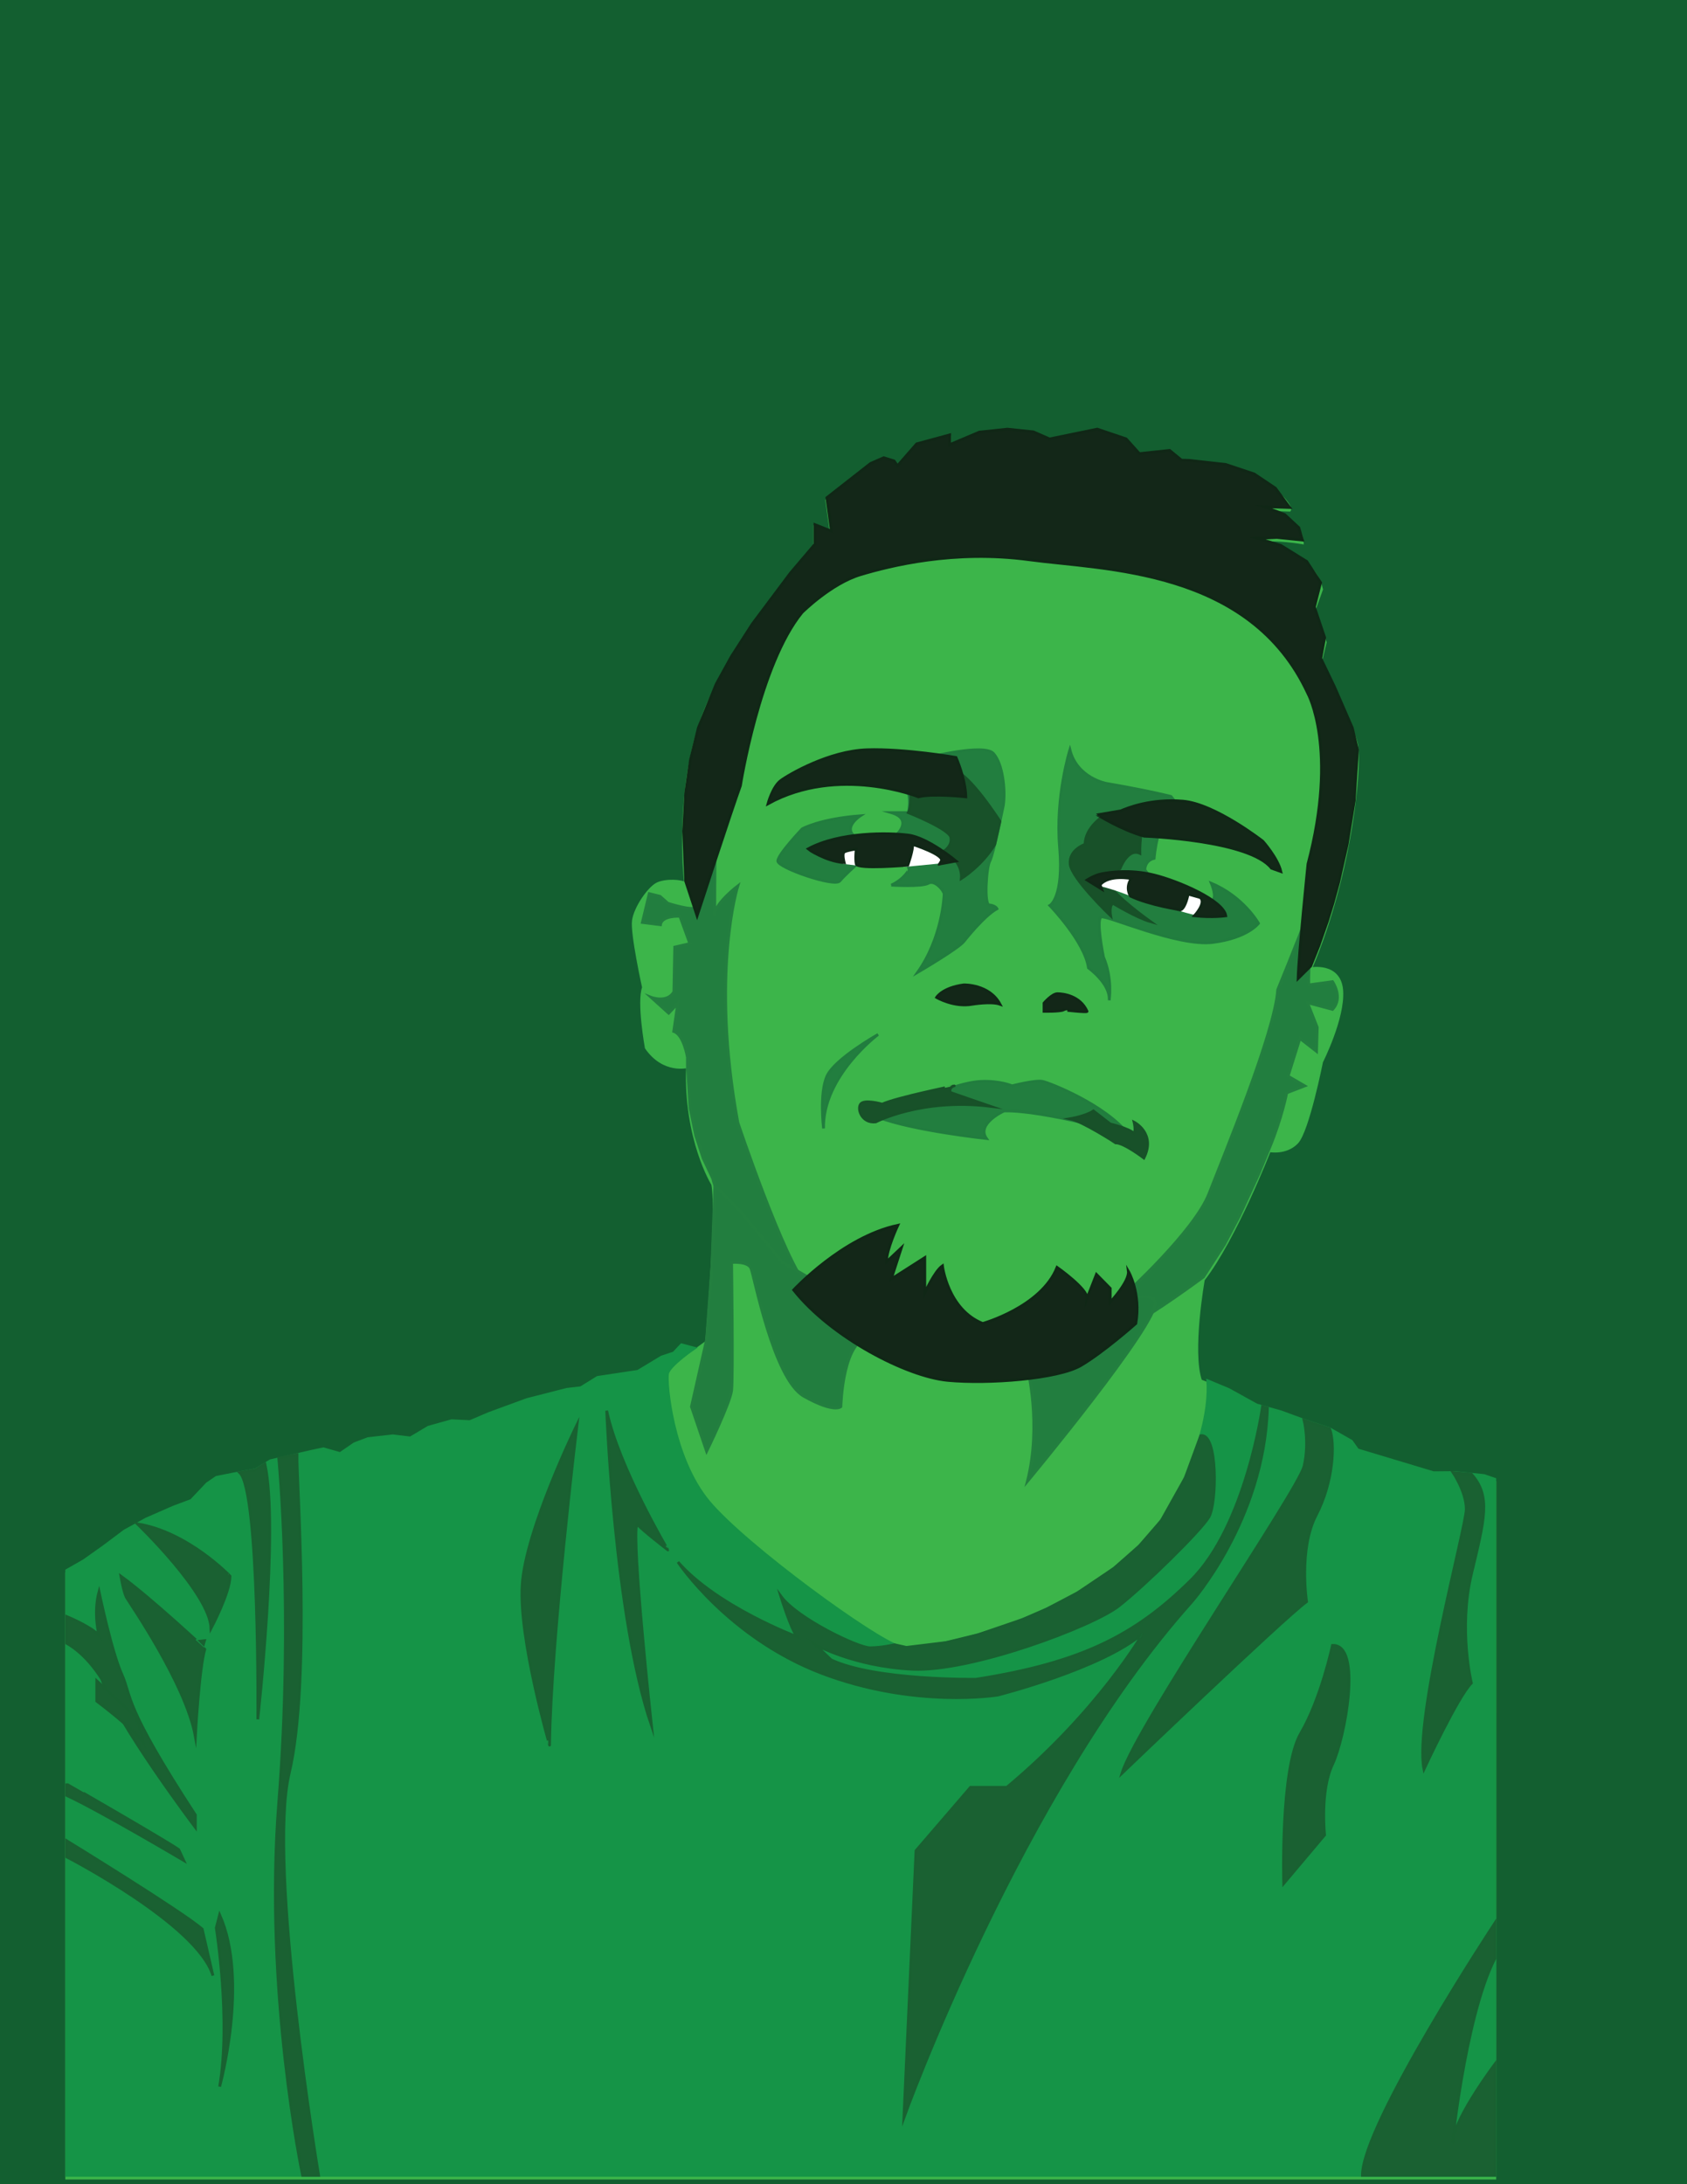 <?xml version="1.0" encoding="utf-8"?>
<!-- Generator: Adobe Illustrator 25.0.1, SVG Export Plug-In . SVG Version: 6.00 Build 0)  -->
<svg version="1.1" id="Layer_1" xmlns="http://www.w3.org/2000/svg" xmlns:xlink="http://www.w3.org/1999/xlink" x="0px" y="0px"
	 viewBox="0 0 612 792" style="enable-background:new 0 0 612 792;" xml:space="preserve">
<style type="text/css">
	.st0{fill:#135F30;}
	.st1{fill:#3CB54A;stroke:#3BB54A;stroke-miterlimit:10;}
	.st2{fill:#159447;stroke:#159446;stroke-miterlimit:10;}
	.st3{fill:#1A6132;stroke:#196131;stroke-miterlimit:10;}
	.st4{fill:#227E3F;stroke:#217D3E;stroke-miterlimit:10;}
	.st5{fill:#227E3F;stroke:#237F3F;stroke-miterlimit:10;}
	.st6{fill:#185129;stroke:#175128;stroke-miterlimit:10;}
	.st7{fill:#FFFFFF;stroke:#FFFFFF;stroke-miterlimit:10;}
	.st8{fill:#132718;stroke:#102716;stroke-miterlimit:10;}
</style>
<rect x="-296.77" y="-210.52" class="st0" width="1221.83" height="1002.52"/>
<path class="st1" d="M24.19,570.46l7.8-4.44l15.79-11.83c0,0,19.94-9.12,21.6-9.12c0,0,6.37-7.64,9.14-8.38
	c2.77-0.74,14.13-2.71,14.13-2.71l6.09-3.7l18.56-3.94l6.09,1.73c0,0,8.59-9.12,25.48-5.67c0,0,6.65-4.93,12.46-5.92
	c5.82-0.99,9.14,0,9.14,0s25.76-11.83,40.99-12.32l5.26-3.7l14.68-2.22l8.59-5.18l4.43-1.48l2.77-2.96l4.71,1.23l4.43-3.2
	c0,0,4.15-47.33,2.22-57.19c0,0-10.15-16.35-9.15-42.69c0,0-8.64,2.3-14.96-6.84c0,0-2.99-16.53-1-21.86c0,0-4.32-19.53-3.66-24.26
	c0.66-4.73,5.65-11.83,8.64-13.31c2.99-1.48,8.98-1.18,10.31,0c0,0-4.32-34.91,7.31-63.32s39.56-58.88,39.56-58.88v-7.1l5.98,2.37
	l-1.66-12.13c0,0,16.29-14.5,20.61-14.5s4.99,2.96,4.99,2.96l6.98-7.99l11.97-3.25v3.55c0,0,7.98-5.92,20.95-5.62
	c12.97,0.3,15.29,3.55,15.29,3.55l17.29-3.56c0,0,9.97,1.79,12.63,5.34c2.66,3.55,2.66,3.55,2.66,3.55l10.97-1.18l4.32,3.55
	c0,0,16.29,0,25.27,4.44c8.98,4.44,14.96,11.24,13.96,12.72l-9.31-0.3c0,0,13.63,2.66,13.96,12.13c0,0-10.31-1.78-16.29-0.59
	c0,0,19.95,3.25,23.27,17.46l-2.66,7.4l3.99,11.83l-1.66,6.81c0,0,11.3,22.78,12.97,29.88c1.66,7.1-1.66,46.45-16.62,81.66
	c0,0,10.64-2.07,11.3,7.99c0.66,10.06-7.31,25.74-7.31,25.74s-4.99,25.15-8.98,29.29c-3.99,4.14-9.97,2.96-9.97,2.96
	s-12.3,31.66-23.94,46.75c0,0-4.65,26.04-1,36.69c0,0,17.29,6.51,20.28,9.76c0,0,12.63,3.25,12.97,4.14
	c0.33,0.89,21.06,4.44,23.66,12.13l27.54,8.28c0,0,16.28-0.89,22.27,2.37V789.8H24.19V570.46z"/>
<path class="st2" d="M251.91,488.86c0,0-9.04,6.14-9.73,9.18c-0.68,3.04,1.59,30.59,15.02,46.59c13.43,16,60.55,50.24,69.2,52.47
	c8.65,2.23,72.4-9.73,98.11-50.44c0,0,15-25.28,13.65-45.97l7.56,3.15l10.14,5.61l8.83,2.48l8.4,3.08l9.26,3.06l7.92,4.51l2.22,3.15
	l8.08,2.43l13.5,4.06l5.95,1.79l7.85-0.07l10.53,1.1l3.88,1.34V788.8H24.19V569.46l6.23-3.55l7.09-5.03l7.69-5.76l7.78-4.28
	l9.77-4.28l6.64-2.49l5.77-6.09l3.37-2.29l8.48-1.7l5.65-1.01l5.45-3.31l15.23-3.49l3.97-0.84l6.09,1.73l5.17-3.55l4.94-1.87
	l8.97-1.01l6.4,0.76l6.56-3.9l8.4-2.34l6.64,0.32l6.89-2.94l13.87-5.08l14.42-3.68l5.08-0.59l6.01-3.73l14.68-2.22l8.59-5.18
	l4.43-1.48l2.77-2.96L251.91,488.86z"/>
<path class="st3" d="M365.26,648.09h-13.18l-19.78,22.98l-4.39,96.79c0,0,42.45-117.73,104.27-186.83c0,0,26.37-29.72,27.61-70.47
	l-1.78-0.5c0,0-6.09,43.29-25.99,62.94c-19.9,19.65-39.26,29.84-77.98,35.91c0,0-36.42,0.54-52.54-7.03l-5.82-5.58
	c0,0,14.11,7.97,35.38,8.97c21.28,1,65.39-15.55,74.8-22.92c9.41-7.37,29.79-27.3,32.7-32.29c2.91-4.98,3.24-30.62-2.97-29.46
	L430,535.82l-8.68,15.51l-7.99,9.23l-9.17,8.08l-13.29,8.95l-11.17,5.86l-8.73,3.79l-16.15,5.52l-11.64,2.85l-14.37,1.74l-4.3-0.96
	c0,0-4.65,1.1-8.91,1.1s-26.42-10.56-32.36-18.73c0,0,3.69,11.96,5.93,14.75c0,0-29.11-10.96-43.22-27.1c0,0,18.14,27.3,51.96,40.26
	c33.82,12.95,64.05,7.97,64.05,7.97s37.85-9.57,52.63-22.32C414.6,592.32,398.44,620.39,365.26,648.09z"/>
<path class="st3" d="M473.1,515.02c0,0,2.01,7.86,0,16.57s-60.69,93.99-66.07,111.39c0,0,58.13-55.7,66.96-62.22
	c0,0-2.91-19.15,3.45-31.33c6.36-12.18,6.89-26.14,4.91-31.35L473.1,515.02z"/>
<path class="st3" d="M483.38,596.63c0,0-4.08,19.25-11.5,31.9c-7.42,12.65-6.18,54.45-6.18,54.45l14.83-17.6
	c0,0-1.72-15.95,2.85-25.57C487.95,630.18,494.26,596.08,483.38,596.63z"/>
<path class="st3" d="M527.16,533.96c0,0,4.77,7.03,4.77,13.28c0,6.25-19.05,76.25-15.35,94.29c0,0,12.17-26.22,17.2-31.27
	c0,0-4.76-19.48,0-39.45c4.76-19.97,7.14-28.28,0-36.27L527.16,533.96z"/>
<path class="st3" d="M542.36,697.24c0,0-48.12,72.98-48.12,91.56h48.12v-40.39c0,0-14.02,18.63-15.16,27.26
	c-1.14,8.62,3.92-43.94,15.16-65.64V697.24z"/>
<path class="st3" d="M101.13,528.78c0,0,5.42,56.18,0,124.78c-5.42,68.6,8.64,135.24,8.64,135.24h5.82c0,0-18.67-112.3-10.68-145.82
	c7.99-33.53,2.59-107.36,2.83-115.51L101.13,528.78z"/>
<path class="st3" d="M96.11,530.88c5.09,23.13-2.59,92.55-2.59,92.55s0.7-82.48-6.52-89.44l5.65-1.01L96.11,530.88z"/>
<path class="st3" d="M49.84,552.57c0,0,26.32,25.26,26.72,37.89c0,0,6.89-12.99,6.89-18.95C83.46,571.52,68.14,555.46,49.84,552.57z
	"/>
<path class="st3" d="M70.88,658.13v4.51c0,0-28.65-37.92-33.91-53.69c0,0-5.03-8.74-12.78-13.11l0-9.68c0,0,9.09,3.75,11.73,6.87
	c0,0-2.11-8.02,0-15.87c0,0,4.56,21.81,8.25,29.93C47.85,615.2,44.39,617.57,70.88,658.13z"/>
<path class="st3" d="M43.86,571.52c0,0,1.01,5.93,2.01,7.72c1.01,1.79,21.53,31.33,25.01,50.42c0,0,1.3-24.65,3.49-31.93
	C74.37,597.74,54.43,579.15,43.86,571.52z"/>
<path class="st3" d="M35.11,616.84c0,0,13.86,10.39,16.95,15.15c0,0-1.67-8.01-3.33-9.95l-13.62-12.55V616.84z"/>
<path class="st3" d="M64.85,670.71l1.8,3.89c0,0-30.35-17.96-42.46-23.58v-4.33C24.19,646.7,61.44,668.12,64.85,670.71z"/>
<path class="st3" d="M73.35,699.49l3.89,16.88c-5.59-18.61-53.05-43.06-53.05-43.06v-5.84C24.19,667.47,65.82,693,73.35,699.49z"/>
<path class="st3" d="M79.68,694.3l-1.22,4.76c0,0,5.35,33.32,1.22,57.55C79.68,756.61,90.37,718.31,79.68,694.3z"/>
<path class="st3" d="M220.09,511.53c0,0,2.84,74.76,16.23,114.12c0,0-7.3-67.43-5.28-73.08c1.83,2.2,11.25,9.44,11.25,9.44
	S224.45,531.98,220.09,511.53z"/>
<path class="st3" d="M189.43,574.7c1.27-20.12,19.89-58.09,19.89-58.09s-9.53,78.93-9.95,116.18
	C199.38,632.8,188.19,594.44,189.43,574.7z"/>
<path class="st4" d="M323.32,320.96c0,0,11.14,0.69,13.48-0.69c2.33-1.38,5.7,2.77,5.7,3.92s-0.78,15.92-9.59,28.37
	c0,0,15.03-8.76,16.85-11.3c0,0,7-9,11.92-11.76c0,0-0.52-1.15-2.85-1.38c-1.86-0.18-1.04-13.61,0.26-15.92
	c1.3-2.31,4.92-20.3,4.92-20.3c0.78-5.54-0.26-14.99-3.63-18.68s-23.33,1.38-23.33,1.38s-15.81,6-10.63,8.76s3.11,11.3,3.11,11.3
	h-6.22c7.78,2.31,2.33,7.61,2.33,7.61l4.15,12.92C329.8,315.2,328.25,318.66,323.32,320.96"/>
<path class="st4" d="M380.86,328.35c0,0,12.7,13.15,14,22.6c0,0,8.03,5.77,7.52,11.76c0,0,1.3-7.84-2.07-15.68
	c0,0-2.85-13.84-0.78-14.53c2.07-0.69,27.73,10.84,40.43,9.23c12.7-1.61,16.59-6.92,16.59-6.92s-5.44-9.69-17.11-14.53
	c0,0,2.27,5.33,0.3,6.2l-15.95-0.18l-8.47-10.87c0,0-0.13-3.33,3.38-4.21c0,0,1.15-15.6,7.05-15.07c5.91,0.53-0.98-7.36-0.98-7.36
	s-7.29-1.93-23.44-4.73c0,0-10.64-1.94-13.2-12.19c0,0-5.32,16.92-3.74,35.32S380.86,328.35,380.86,328.35z"/>
<path class="st4" d="M312.11,295.8c0,0-6.5,4.21-1.97,7.54c4.53,3.33,0.18,10.52,0.18,10.52s-3.73,3.33-5.7,5.61
	s-22.45-4.85-22.45-7.25s8.86-11.68,8.86-11.68S297.34,296.94,312.11,295.8z"/>
<path class="st4" d="M298.76,409.17c-0.32-19.02,19.78-34.07,19.78-34.07s-15.63,8.8-18.5,15.05
	C297.17,396.39,298.76,409.17,298.76,409.17z"/>
<path class="st4" d="M364.26,402.83c0,0-10.24,4.62-6.4,10.01c0,0-26.74-2.88-39.32-7.73c-12.58-4.85,6.61-2.29,6.61-2.29
	l14.12-6.16c0,0,9.71-4.23,16.58-4.54c6.87-0.31,11.31,1.61,11.31,1.61s8.48-2.19,11.11-1.61c2.63,0.59,22.62,8.39,31.1,19.22
	C409.35,411.36,378.73,402.52,364.26,402.83z"/>
<path class="st5" d="M259.4,311.12c0,0-0.22,24.77,0,20.16c0.18-3.91,8.28-10.08,8.28-10.08s-9.98,31.49,0,85.85
	c0,0,16.68,49.78,25.43,59.74l-5.18-0.14c0,0-26.99-27.3-29.36-39.28l-3.47-7.35l-2.71-8.28l-2.07-10.01l-0.95-15.13v-3.24
	c0,0-1.34-8.24-4.97-9.37l1.47-10.09l-3.29,3.5l-6.42-5.8c0,0,5.8,2.28,8.3-1.96l0.31-16.23l5.48-1.25l-3.6-9.9
	c0,0-6.58-0.42-7.05,3.07l-6.58-0.84l2.51-10.46l3.92,0.98l2.82,2.51c0,0,8.46,2.73,10.03,1.6L259.4,311.12z"/>
<path class="st5" d="M408.14,469.29c0,0,25.17-22.85,30.46-36.51c5.29-13.66,23.91-58.46,24.92-73.92c0,0,5.54-13.44,12.84-32.26
	c0,0-2.01,27.22-1.51,30.52l8.56-1.18c0,0,4.03,5.82,0,10.08l-9.06-2.43l3.52,8.93l-0.25,8.74l-6.04-4.7l-4.28,13.66l6.04,3.52
	l-6.54,2.53c0,0-1.73,9.12-6.26,20l-3.99,9.62l-6.99,15.16l-5.28,10.05l-7.68,11.92c0,0-18.73,13.9-27.24,17.93
	c-8.51,4.03-4.99-6.5-4.99-6.5L408.14,469.29z"/>
<path class="st5" d="M256.34,485.66l-5.51,24.4l5.51,16.23c0,0,8.49-17.39,9.07-22.06c0.58-4.67,0-46.45,0-46.45s5.83-0.52,7,2.08
	c1.17,2.59,8.16,40.22,19.24,46.45c11.08,6.23,13.41,3.75,13.41,3.75s0.58-25.8,11.37-25.29c10.79,0.52,56.27,11.16,56.27,11.16
	s5.25,20.5,0,41.26c0,0,47.82-57.6,46.36-65s-32.36,7.65-32.36,7.65l-29.74,5.97l-31.49-8.56l-25.95-10.46l-15.62-9.04l-15.87-19.16
	l-8.7-8.65l-1.06,29.13L256.34,485.66z"/>
<path class="st6" d="M330.36,286.1c0,0,0.37,6.76-0.82,8.57c0,0,14.83,5.87,15.41,8.98c0.58,3.1-2.38,4.9-2.38,4.9
	s6.71,3.46,6.17,10.03c0,0,7.5-4.64,12.13-12.41l1.89-8.33c0,0-10.87-17.05-16.61-18.46C340.42,277.97,330.36,286.1,330.36,286.1z"
	/>
<path class="st6" d="M400.42,295.8c0,0-6.77,4.23-6.77,10.36c0,0-5.87,1.95-5.41,7.15s14.66,18.75,14.66,18.75s-0.68-3.86,0.9-4.48
	c0,0,8.57,5.19,13.54,6.6c0,0-13.79-9.85-14.56-13.36c-0.78-3.51,3.51-5.83,3.51-5.83s2.83-7.63,7.22-5.57
	c0,0-0.23-10.49,2.48-10.53C415.99,298.89,411.93,294.17,400.42,295.8z"/>
<path class="st6" d="M320.03,400.37c0,0-6.5-1.89-7.83,0c-1.33,1.89,0.59,7.01,5.48,6.44c0,0,16.6-8.71,41.51-5.68
	c0,0-13.81-4.74-14.25-4.93c-0.44-0.19-0.76-1.89,1.21-2.46C346.16,393.74,325.56,397.91,320.03,400.37z"/>
<path class="st6" d="M388.22,405.67c0,0,5.68-0.95,8.44-2.84l6.12,4.74c0,0,6.58,1.52,8.64,3.41c0.71-1.14,0-4.07,0-4.07
	s8.02,4.07,3.55,12.98c0,0-7.19-5.49-10.19-5.49C404.77,414.39,392.76,406.62,388.22,405.67z"/>
<polygon class="st7" points="310.62,306.17 310.62,313.32 306.25,312.8 299.82,309.26 "/>
<path class="st7" d="M329.39,305.02l-1.03,8.81l16.59-1.61C344.95,312.22,336.46,306.97,329.39,305.02z"/>
<path class="st7" d="M411.42,317.29c0,0-3.6,3.52-1.41,7.06c0,0-5.79-2.37-10.93-3.53S411.42,317.29,411.42,317.29z"/>
<path class="st7" d="M429.55,323.1l-2.44,6.41c0,0,9.64,3.32,14.27,2.4C446,330.99,429.55,323.1,429.55,323.1z"/>
<path class="st8" d="M306.25,312.8c0,0-0.88-3.22,0-3.84c0.88-0.61,4.37-1.11,4.37-1.11s-0.41,3.47,0,5.46s18.71,0.42,18.71,0.42
	s2.04-5.87,1.7-7.57c0,0,11.72,3.78,10.46,6.05c-1.26,2.27-0.69,1.1-0.69,1.1l6.01-1.1c0,0-10.14-8.47-17.27-9.39
	s-25.06-1.2-36.44,5.03C293.11,307.86,299.62,312.34,306.25,312.8z"/>
<path class="st8" d="M410.09,324.92c0,0-2.01-2.97,0.32-6.34c0,0-8.04-1.62-11.33,2.25l0.56,1.54l-5.29-3.27
	c0,0,2.64-1.74,5.29-2.25c2.64-0.51,10.21-1.75,19.07,0.45c8.86,2.21,25.06,9.14,25.98,14.78c0,0-4.83,0.71-11.38,0
	c0,0,4.48-4.8,2.07-6.64l-4.37-1.23c0,0-0.86,4.85-2.67,5.7C428.33,329.9,417.08,328.25,410.09,324.92z"/>
<path class="st8" d="M415.07,303.21c0,0,38.13,1.32,46.21,11.61l3.38,1.21c-1.13-4.9-6.57-11.01-6.57-11.01
	s-17.28-13.51-28.93-14.51c-11.65-1-20.29,2.51-22.54,3.51c0,0-7.05,1.2-8.49,1.44C398.13,295.46,406.68,300.87,415.07,303.21z"/>
<path class="st8" d="M346.81,274.66c0,0,3.41,7.65,3.57,14.27c0,0-12.07-1.32-17.2,0c0,0-28.94-11.62-54.57,2.5
	c0,0,1.66-6.18,4.63-8.39c2.97-2.21,17.53-10.71,31.25-11.17C328.22,271.42,346.81,274.66,346.81,274.66z"/>
<path class="st8" d="M362.77,364.14c-3.91-7.33-13.14-7.02-13.14-7.02c-7.77,1.03-9.86,4.54-9.86,4.54s6.26,3.72,12.99,2.48
	C352.76,364.14,359.56,363,362.77,364.14z"/>
<path class="st8" d="M394.35,366.72c-2.54-5.72-8.76-6.4-10.73-6.4c-1.97,0-4.87,3.41-4.87,3.41v2.99c0,0,5.68,0.1,7.08-0.52
	C385.82,366.2,394.57,367.22,394.35,366.72z"/>
<path class="st8" d="M248.75,319.51l4.14,12.56c0,0,12.4-38.09,15.71-47.17c0,0,6.89-43.91,22.33-62.8c0,0,10.57-10.55,21.27-13.74
	c10.7-3.19,33.85-9.08,61.14-5.4c27.29,3.68,80.21,3.19,101.16,48.57c0,0,11.03,20.03,0,61.78c0,0-3.31,32.18-3.58,41.5l4.57-4.53
	l2.95-7.38l3.05-8.72l2.04-6.6l2.1-7.68l3.1-13.74l2.56-15.84l1.18-18.46l-1.89-7.93l-6.51-14.96l-4.92-10.24l1.4-7.57l-3.73-11.07
	l2.25-8.85l-5.03-7.65l-9.38-5.82l-8.45-2.54l6.99-0.36l9.3,0.96l-1.33-4.49l-5.13-4.76l-7.5-2.87l9.31,0.3l-5.19-7.01l-7.67-5.14
	l-10.3-3.44l-13.28-1.49l-2.78-0.07l-4.32-3.55l-10.97,1.18l-4.81-5.36l-10.48-3.53l-17.29,3.56l-5.87-2.57l-9.42-0.98l-10.2,1.08
	l-10.75,4.55v-3.55l-11.97,3.25l-6.98,7.99l-1.21-1.79l-3.78-1.17l-4.78,2.1l-15.83,12.4l1.66,12.13l-5.98-2.37v7.1l-8.89,10.45
	l-13.8,18.42l-7.57,11.76l-5.55,10.06l-6.49,15.88l-2.85,11.58l-1.73,12.06l-0.77,13.81L248.75,319.51z"/>
<path class="st8" d="M287.92,467.75c0,0,17.78-19.21,37.78-23.45c0,0-4.13,8.76-4.13,13.28l5.4-5.09l-3.65,11.3l12.17-7.77v12.86
	c0,0,3.54-7.91,6.4-9.89c0,0,1.9,15.82,14.6,20.91c0,0,21.27-5.93,26.99-20.34c0,0,11.25,7.91,10.86,11.3l3.42-8.76l5.01,5.09v5.01
	c0,0,7.03-7.55,6.57-11.23c0,0,4.62,7.91,2.71,18.93c0,0-11.75,10.45-20,15.26c-8.25,4.8-33.36,6.78-48.27,5.37
	C328.88,499.11,301.58,484.98,287.92,467.75z"/>
</svg>
